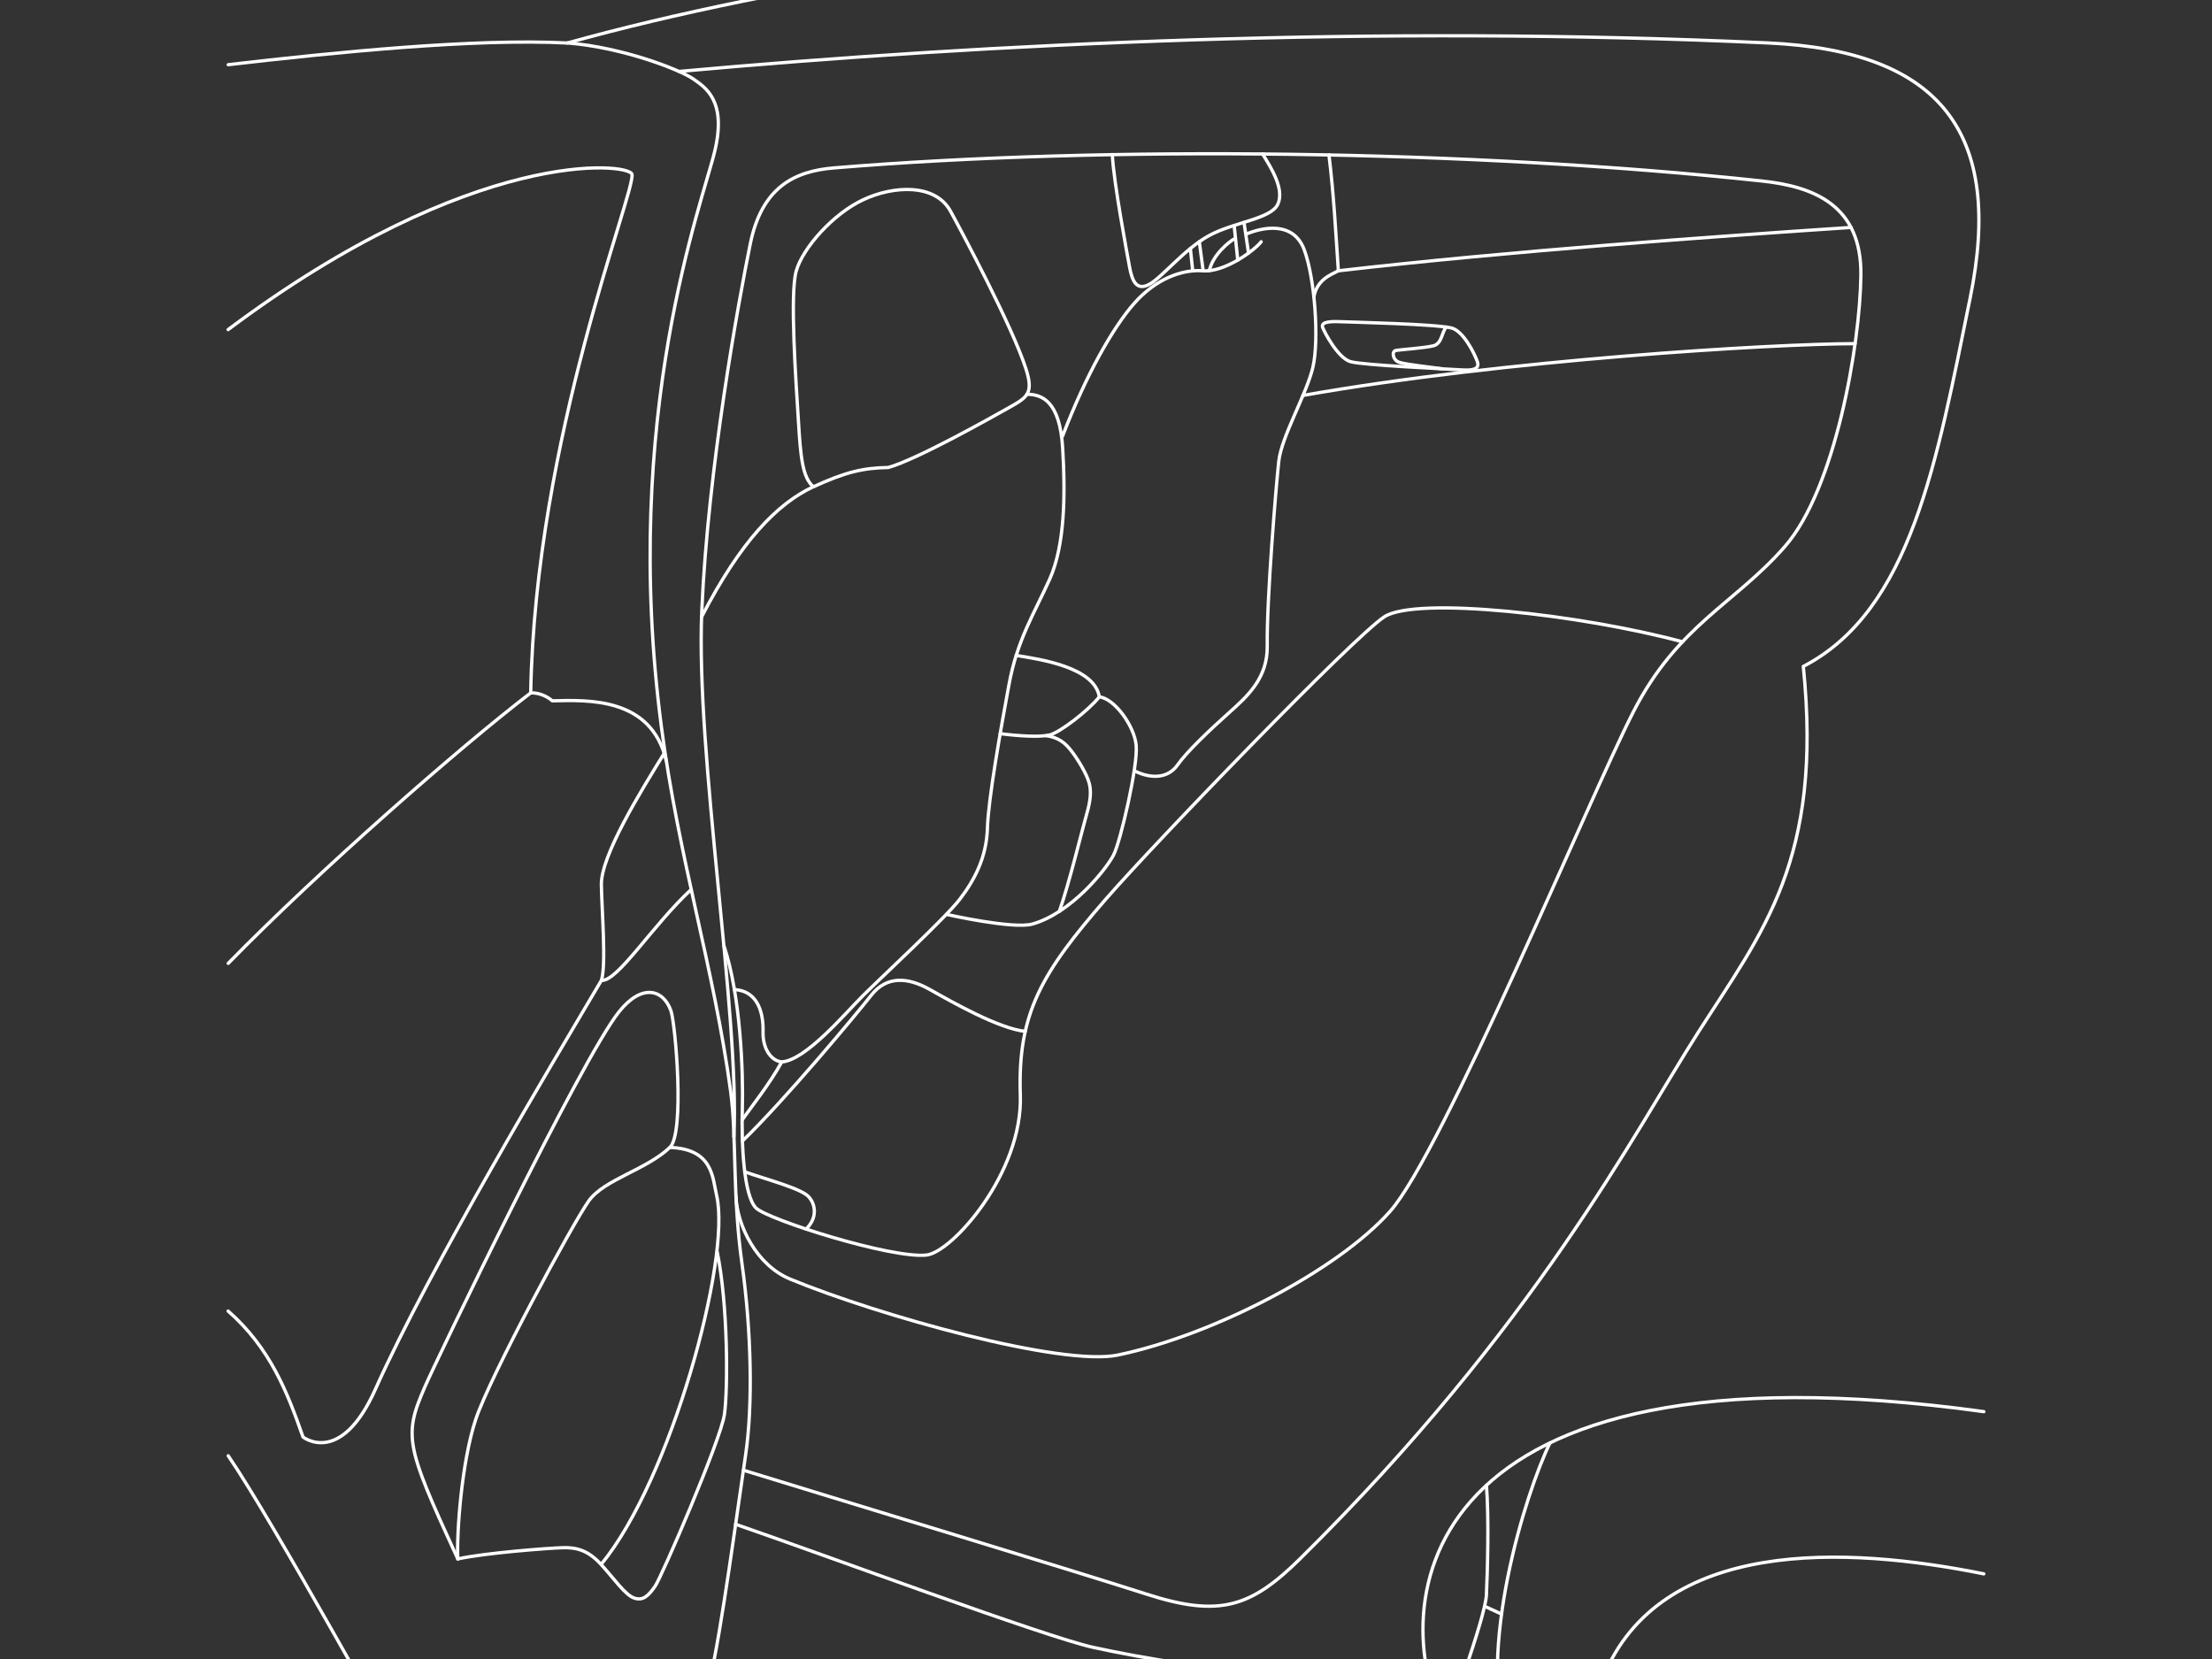 <svg fill="none" viewBox="0 0 1008 756" xmlns="http://www.w3.org/2000/svg"><rect x="0" y="0" width="1008" height="756" fill="#333333" stroke="none"/><g stroke="#fff" stroke-linecap="round" stroke-linejoin="round" stroke-miterlimit="10" stroke-width="1.5"><path d="M904-57.88c-103 1-449.76 22.8-645.48 77.48-42.08-2.2-106.32 4.28-154.52 9.88"/><path d="M258.52 19.56c25.84 2.08 51.84 12.48 57.44 16.44 5.6 3.96 15.12 9.84 9.84 32.52-5.24 22.64-43.08 120.36-24.4 262.72 7.88 60.16 24 110.12 31.56 166.16 2.76 20.64.76 47.2 5.12 78.16 4.36 30.96 5.04 64.92 1.68 87.48-3.36 22.56-11.44 83.08-16.16 101.6-4.72 18.52-20.84 31.96-49.12 36-28.24 4.04-50.44 15.12-60.88 20.52-10.44 5.4-15.48 3.36-23.88-10.44-8.4-13.8-64.8-116.72-85.72-147.32"/><path d="M104 439c41.64-42.56 106.2-99.08 137.84-123.24C243.92 199.32 289.4 88.04 288 79.48c-.84-5.32-72.28-12.96-184.04 70.72m137.88 165.56c2.32-.16 6.48.68 9.84 3.6 16.68-.4 45.12-1.6 51.92 27.28m-29.68 366.28c5.92 6.48 11 13.96 15.12 15.32 4.12 1.36 6.48-1.16 9.44-5.32 2.96-4.16 30.04-66.96 31.64-78.36 1.6-11.4 1.72-49.88-3.4-74.64m-52.8 143c31.8-38.6 59.28-139.04 52.68-167.96-1.96-8.48-1.68-21.36-21.36-22.08-10.68 10.2-29.84 14.56-36.88 24.28-7.04 9.72-45.36 80.56-51.68 99.96-6.32 19.4-8.6 51.08-8.08 63.28 12.12-2.72 41.52-4.96 47.8-5.12 6.32-.2 11.6 1.16 17.52 7.64Z"/><path d="M305.24 522.92c6.88-6.56 2.56-56.64.48-62.4-3.52-9.72-13.24-12.48-23.64.56-17.32 21.72-83.48 159.36-88.44 170.84-4.96 11.48-7.6 18.6-4.52 31 3.08 12.36 12.08 31.08 19.52 47.52M315 405.32c-17.72 16.4-33.68 42.2-40.96 41.44 2.32-6.96.16-32.2 0-43.68-.16-13.16 17.8-42.28 28.64-59.8m-28.64 103.48c-22.2 37.64-77.76 129.96-102.96 186.28-15.84 35.44-33 21.8-33 21.8-7.08-20.24-14.88-40.48-34.12-57.4M335.2 694.6c40.28 13.88 141.6 51.44 162.88 56.08 21.24 4.64 61.76 11.96 89.96 10.96 20.92 11.6 52.12 21.24 70.72 24.56-28.08-54.96-14.64-178.76 245.28-142.92"/><path d="M309.4 32.56c141.76-12.84 317.44-21.2 496.12-13C885.08 23.2 913 61.28 897.8 135.76c-15.2 74.48-26.84 142.36-76.04 167.92 8.96 88.2-18.52 120.8-47.92 166.8-29.4 46-73.8 133.6-181.48 239.92-22.36 22.08-36.72 26.72-69.76 16.08-33.04-10.64-148.16-45.48-183.84-56.52"/><path d="M335.36 545c.48 13.68 9.56 31.64 24.72 37.88 40.76 16.8 123.96 39.92 149.36 34.6 43.16-9 99.92-38.36 123.96-65.4 24.04-27.04 90.64-188 110.88-227.64 20.24-39.64 46.36-49.32 69.16-75.48 22.8-26.16 34.16-91.44 34.56-123.48.4-32.04-21.52-40.48-45.12-43C670.32 68.28 503.8 66.24 380 76.52c-18 1.48-32.84 8.76-38.12 34.68-5.28 25.92-19.24 101.88-22.08 167.16s17.32 183.88 14.64 239.6m371.88 139.56c-11.04 22.52-33.84 94.96-19.24 137.32 14.56 42.36 40.52 77.68 86.56 111.96"/><path d="M904 717.2c-62.6-12.64-147.4-16.8-173.56 47.36-19.76 48.52 33 116.32 77.2 142.2M658.72 786.24s18.16-48.88 18.64-59.52c.48-10.64 1.2-34.96 0-49.88m6.88 58.68-7.72-3.56m90.24-439.48c-46.2-12.44-121.72-20.88-136-11.36-14.28 9.52-103.92 102.32-126.76 128.52-29.36 33.72-40.32 52.16-39.04 89.4 1.2 35.32-31.08 71.64-42.76 72.88-16 1.72-72.12-16.08-77.64-21.4-5.56-5.32-6.76-28.68-6.28-45.28.48-16.6-.84-51.8-8.36-74.2m513.6-327.4c-62.16 4.12-155.48 10.76-233.64 19.76-1.12-16.48-2.04-34.56-4.28-52.8m-30.24-.44c3.92 6.36 10.04 16 6.96 22.84-3.04 6.84-20.08 8.16-31.44 14.4-11.36 6.28-21.24 18.92-27.08 22.12-5.84 3.2-7.88-1.44-9.04-7.72-1.16-6.28-7.28-38.8-7.88-51.36"/><path d="M567.72 106.76c7.44-3.2 21.6-6.2 26.56 6.92 4.96 13.12 6.88 41.36 4 53.68s-14.32 31.52-15.56 42.92c-1.24 11.4-5.52 62.64-5.24 84.04.2 14.68-8.88 22.84-17.56 30.6-8.68 7.76-19.04 17.56-23.36 23.72-4.36 6.16-12.08 6.4-19.68 2.6m47.16-232.72-1.64-15.8m4.48-1.4 2.08 14m-25.44 8.12-1.08-10.2m4.08-3.08 1.76 13.24M563 108.56c-2.84 1.4-10.36 7.56-11.92 14.8"/><path d="M574.72 110.16c-3.12 4.04-16.76 14-26.48 13.24-9.72-.76-21.64 3.8-31.32 14.76s-21.92 32.4-32.72 60.6M433.12 96.2c4.84 8.8 28.16 52.44 34.4 71.88 3.6 11.2.6 13-7.6 17.6-8.2 4.6-41.76 23.56-55.12 27.36-11.4.2-19.36 2-34.16 8.8-5-4.4-5.8-13.6-6.8-29.96-1.08-17.44-4-57.88-1-68.4 3-10.52 16.8-26.08 30.56-32.48 13.8-6.44 32.72-7.48 39.72 5.2Z"/><path d="M370.64 221.8c-16.6 7.8-33.16 24.92-50.92 59.32m148.24-101.44c6.96 0 15 3.2 16.28 24.36 1.28 21.16 1.08 44.36-5.92 59.92-7 15.6-14.8 27.56-18.56 48.16-3.8 20.56-9.4 51.96-9.8 65.32-.4 13.4-6 23.76-12.6 32.36-6.6 8.6-35.96 35.76-44.16 43.96-8.2 8.2-25.96 29.36-36.96 30.16-5.6 10.24-14.48 21.24-18.08 26.52"/><path d="M356.24 483.92c-5.04-.56-8.72-6.24-8.52-13.76.2-7.52-1.76-18.6-13.08-19.2m128.44-152.28c10.88 1.76 35.72 5.32 37.88 18.88-5.08 6.32-18.04 16.28-22.64 17.36-4.6 1.08-14.16.48-22.56-.6m45.2-16.76c6.92.76 16 13.24 16.8 22.16.84 9.2-7.08 43.6-10.32 49.92s-19.12 26.4-36.96 31.44c-8.8 2.48-39.2-4.4-39.2-4.4"/><path d="M476.72 335.24c5.96.88 8.8 3.44 11.72 7.24 2.48 3.24 6.72 9.92 7.92 14.44.96 3.6.64 7.92-1.16 14.04-1.8 6.12-8.04 31.96-12.48 44.4M467.2 470c-12.24-1.36-33.32-13.36-43.4-19.04-10.08-5.68-19.72-6.44-26.8 2.6-7.08 9.04-39.84 48.24-58.68 66.4m1.04 14.04c10.2 3.56 25.88 7.64 29.2 11.4 3.32 3.76 3.84 9.8-1.24 14.68m294.04-410.64c5.36 1.24 10.52 11.52 11.84 15.28 1.36 3.76-2.64 4.12-7.04 3.84-7.16-.44-45.04-2.12-50.76-3.76-5.72-1.64-11.88-13.44-12.64-15.52-.76-2.08 1.52-3 8.28-2.68 6.8.28 42.48 1.04 50.32 2.84Z"/><path d="M659.08 149.04c-2.08 2.12-1.92 7.52-5.84 8.52-3.88 1-14.96 1.76-17.08 2.12-2.12.36-1.52 4.4 1.4 5.4s13.24 2.08 19.84 3m187.96-11.48c-36.88.04-159.88 7.32-251.6 23.6m16.12-56.8c-3.84 1.96-9.64 4.12-11.16 11.84"/></g></svg>